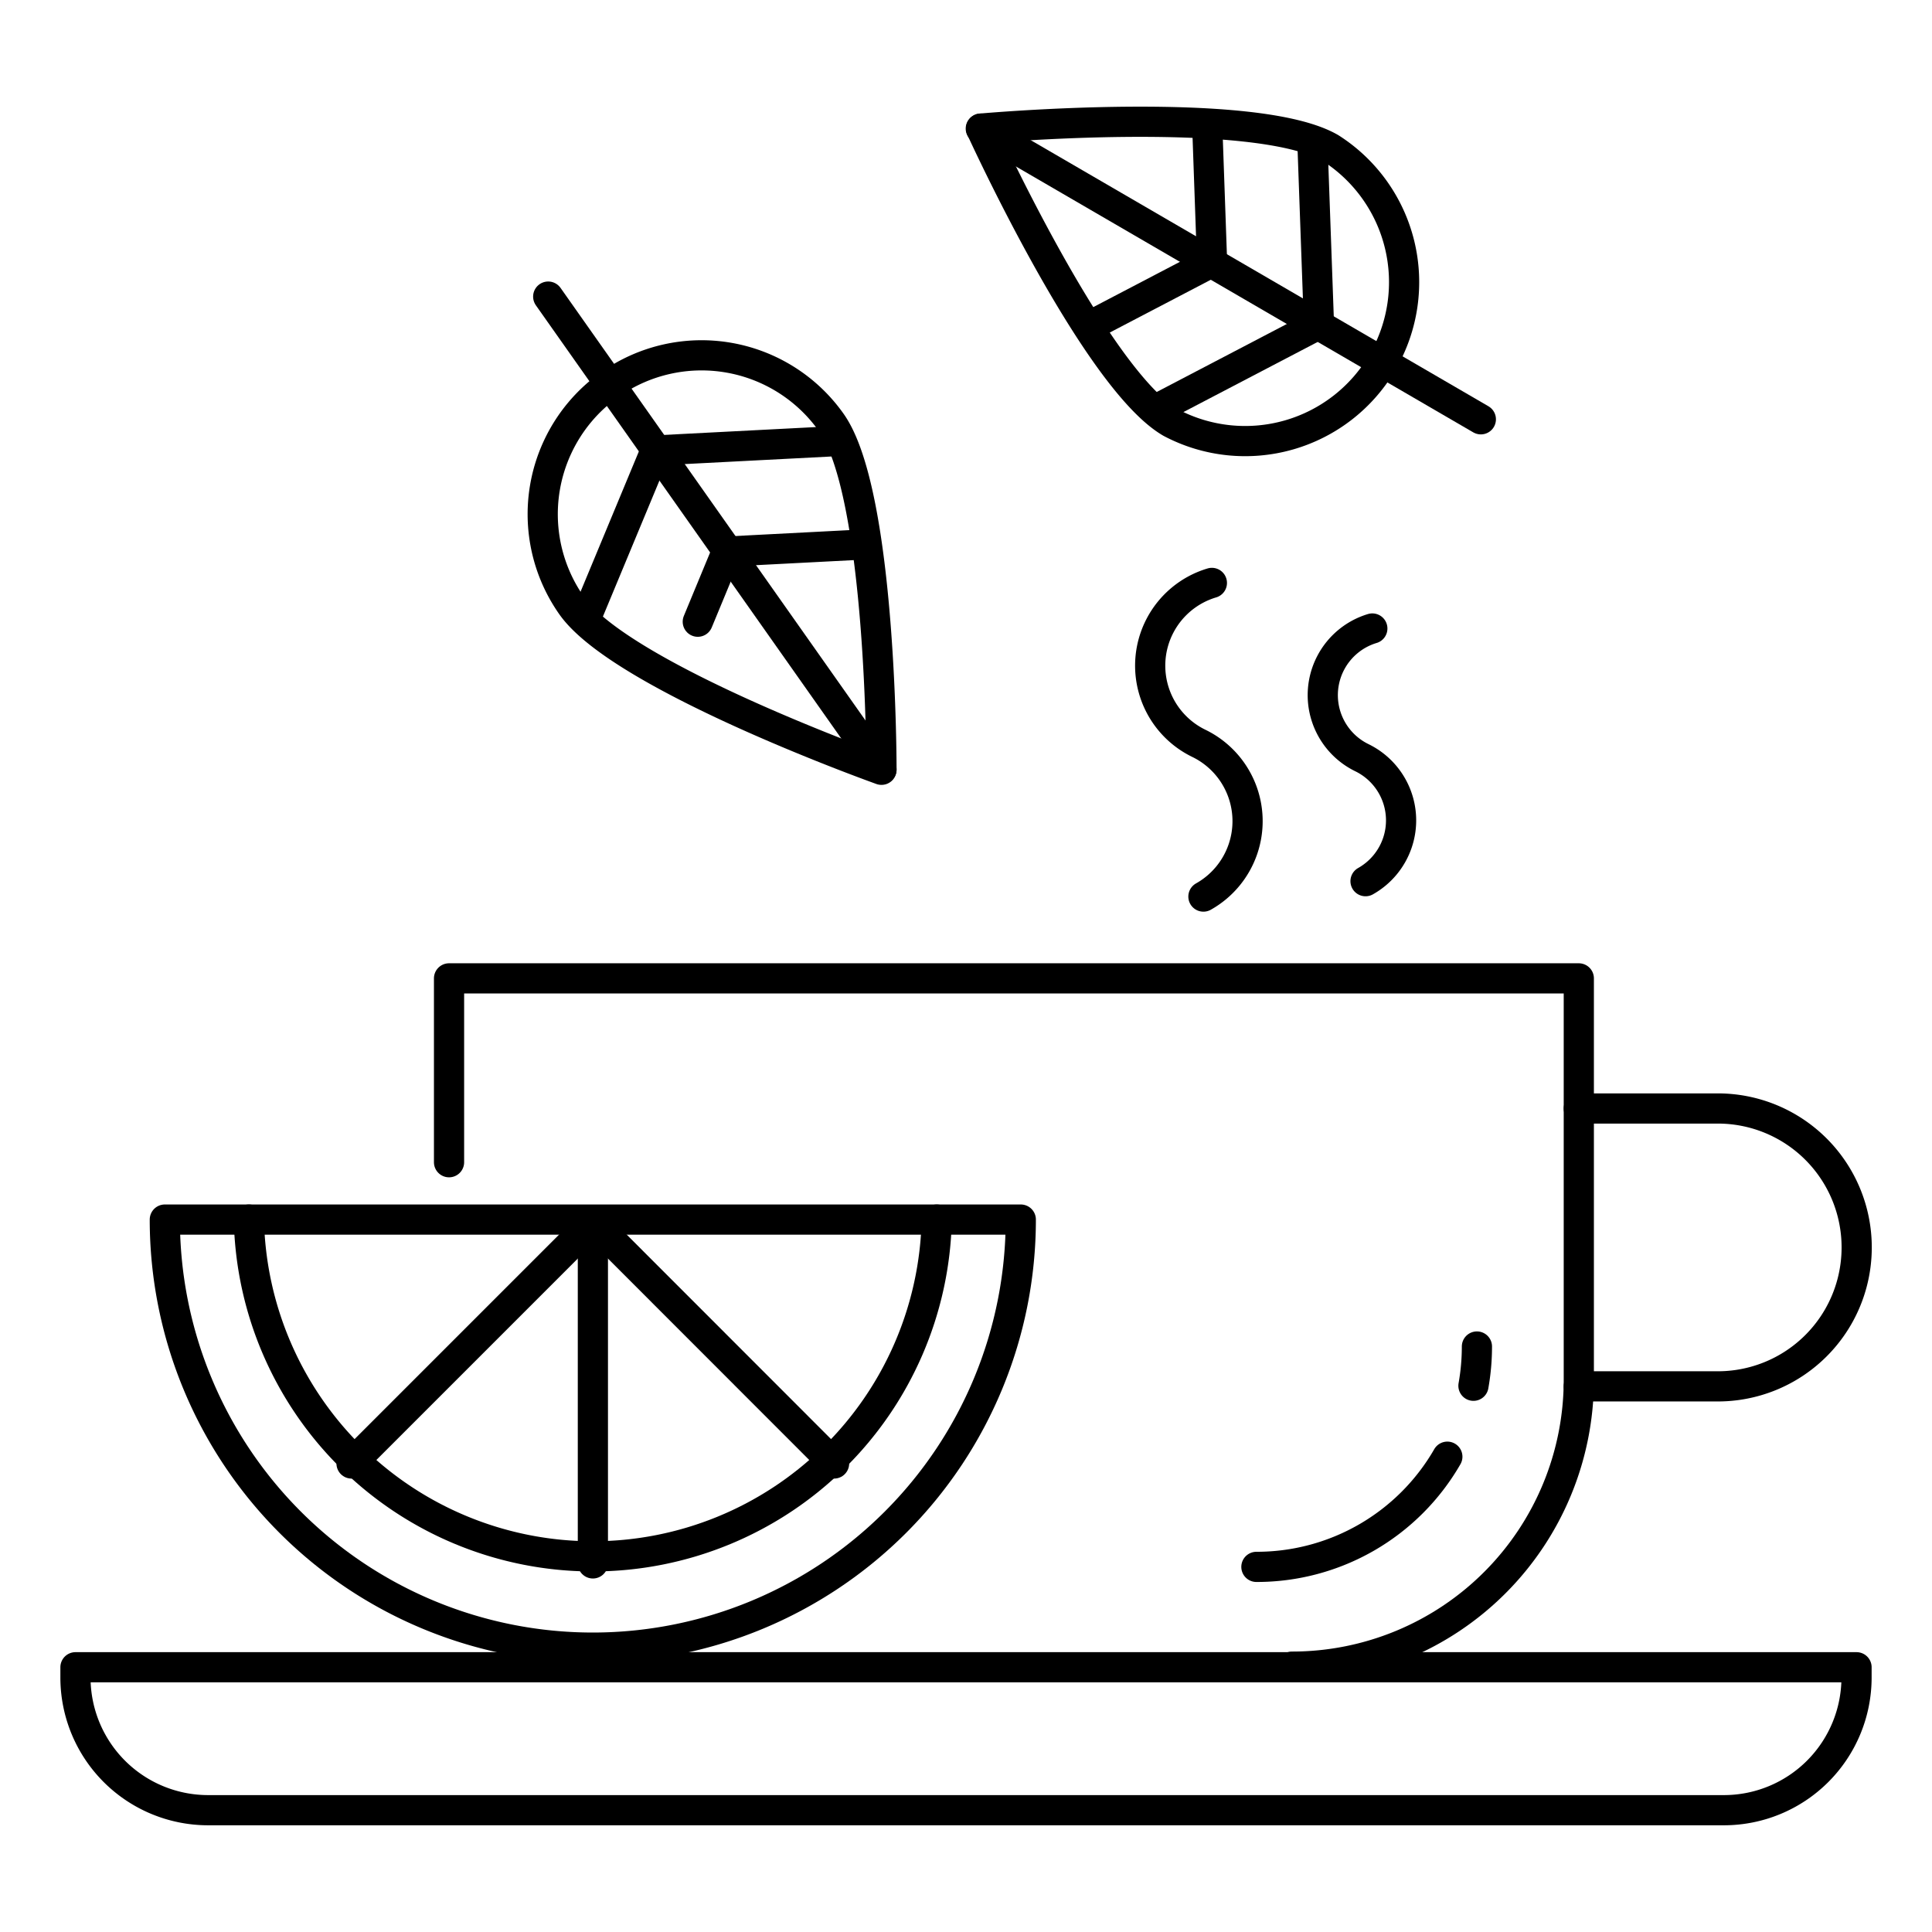 <svg id="Layer_1" data-name="Layer 1" xmlns="http://www.w3.org/2000/svg" viewBox="0 0 128 128"><defs><style>.cls-1{fill:none;stroke:#000;stroke-linecap:round;stroke-linejoin:round;stroke-width:2px;}</style></defs><title>iStar_Design_Medicine_LineIcons_Live-22</title><path class="cls-1" d="M29.75,77V64.82H104.6v26.6a19,19,0,0,1-19,19"/><path class="cls-1" d="M104.6,73.44h9.21a9.2,9.2,0,0,1,9.2,9.2h0a9.2,9.2,0,0,1-9.2,9.21H104.6"/><path class="cls-1" d="M5,110.46H123a0,0,0,0,1,0,0v.68a8.79,8.79,0,0,1-8.79,8.79H13.78A8.79,8.79,0,0,1,5,111.14v-.68A0,0,0,0,1,5,110.46Z"/><path class="cls-1" d="M39.28,109.16A28.36,28.36,0,0,0,67.63,80.8H10.92A28.36,28.36,0,0,0,39.28,109.16Z"/><line class="cls-1" x1="39.28" y1="103.58" x2="39.28" y2="80.97"/><path class="cls-1" d="M16.49,80.8a22.79,22.79,0,0,0,45.57,0"/><line class="cls-1" x1="23.29" y1="96.96" x2="39.28" y2="80.97"/><line class="cls-1" x1="55.26" y1="96.96" x2="39.28" y2="80.97"/><path class="cls-1" d="M77.57,28C72.55,25.09,65,8.52,65,8.52S83.12,6.89,88.15,9.81A10.53,10.53,0,0,1,77.57,28Z"/><line class="cls-1" x1="64.98" y1="8.52" x2="98.11" y2="27.78"/><line class="cls-1" x1="80.25" y1="17.39" x2="72.71" y2="21.33"/><line class="cls-1" x1="87.31" y1="21.52" x2="76.67" y2="27.08"/><line class="cls-1" x1="80.3" y1="17.3" x2="80" y2="8.8"/><line class="cls-1" x1="87.38" y1="21.39" x2="86.95" y2="9.39"/><path class="cls-1" d="M55.08,28c3.35,4.75,3.32,23,3.32,23S41.23,44.88,37.88,40.13A10.52,10.52,0,0,1,55.08,28Z"/><line class="cls-1" x1="58.4" y1="50.97" x2="36.32" y2="19.65"/><line class="cls-1" x1="48.22" y1="36.54" x2="56.72" y2="36.1"/><line class="cls-1" x1="43.53" y1="29.84" x2="55.52" y2="29.22"/><line class="cls-1" x1="48.13" y1="36.6" x2="46.23" y2="41.19"/><line class="cls-1" x1="43.4" y1="29.93" x2="38.79" y2="41.02"/><path class="cls-1" d="M80.29,38.62a5.72,5.72,0,0,0-.86,10.63h0a5.73,5.73,0,0,1,.3,10.15"/><path class="cls-1" d="M90.92,41.64a4.61,4.61,0,0,0-.69,8.56h0a4.62,4.62,0,0,1,.24,8.18"/><path class="cls-1" d="M95.89,96.51a14.57,14.57,0,0,1-12.65,7.3"/><path class="cls-1" d="M97.85,89.21a14.88,14.88,0,0,1-.23,2.6"/></svg>